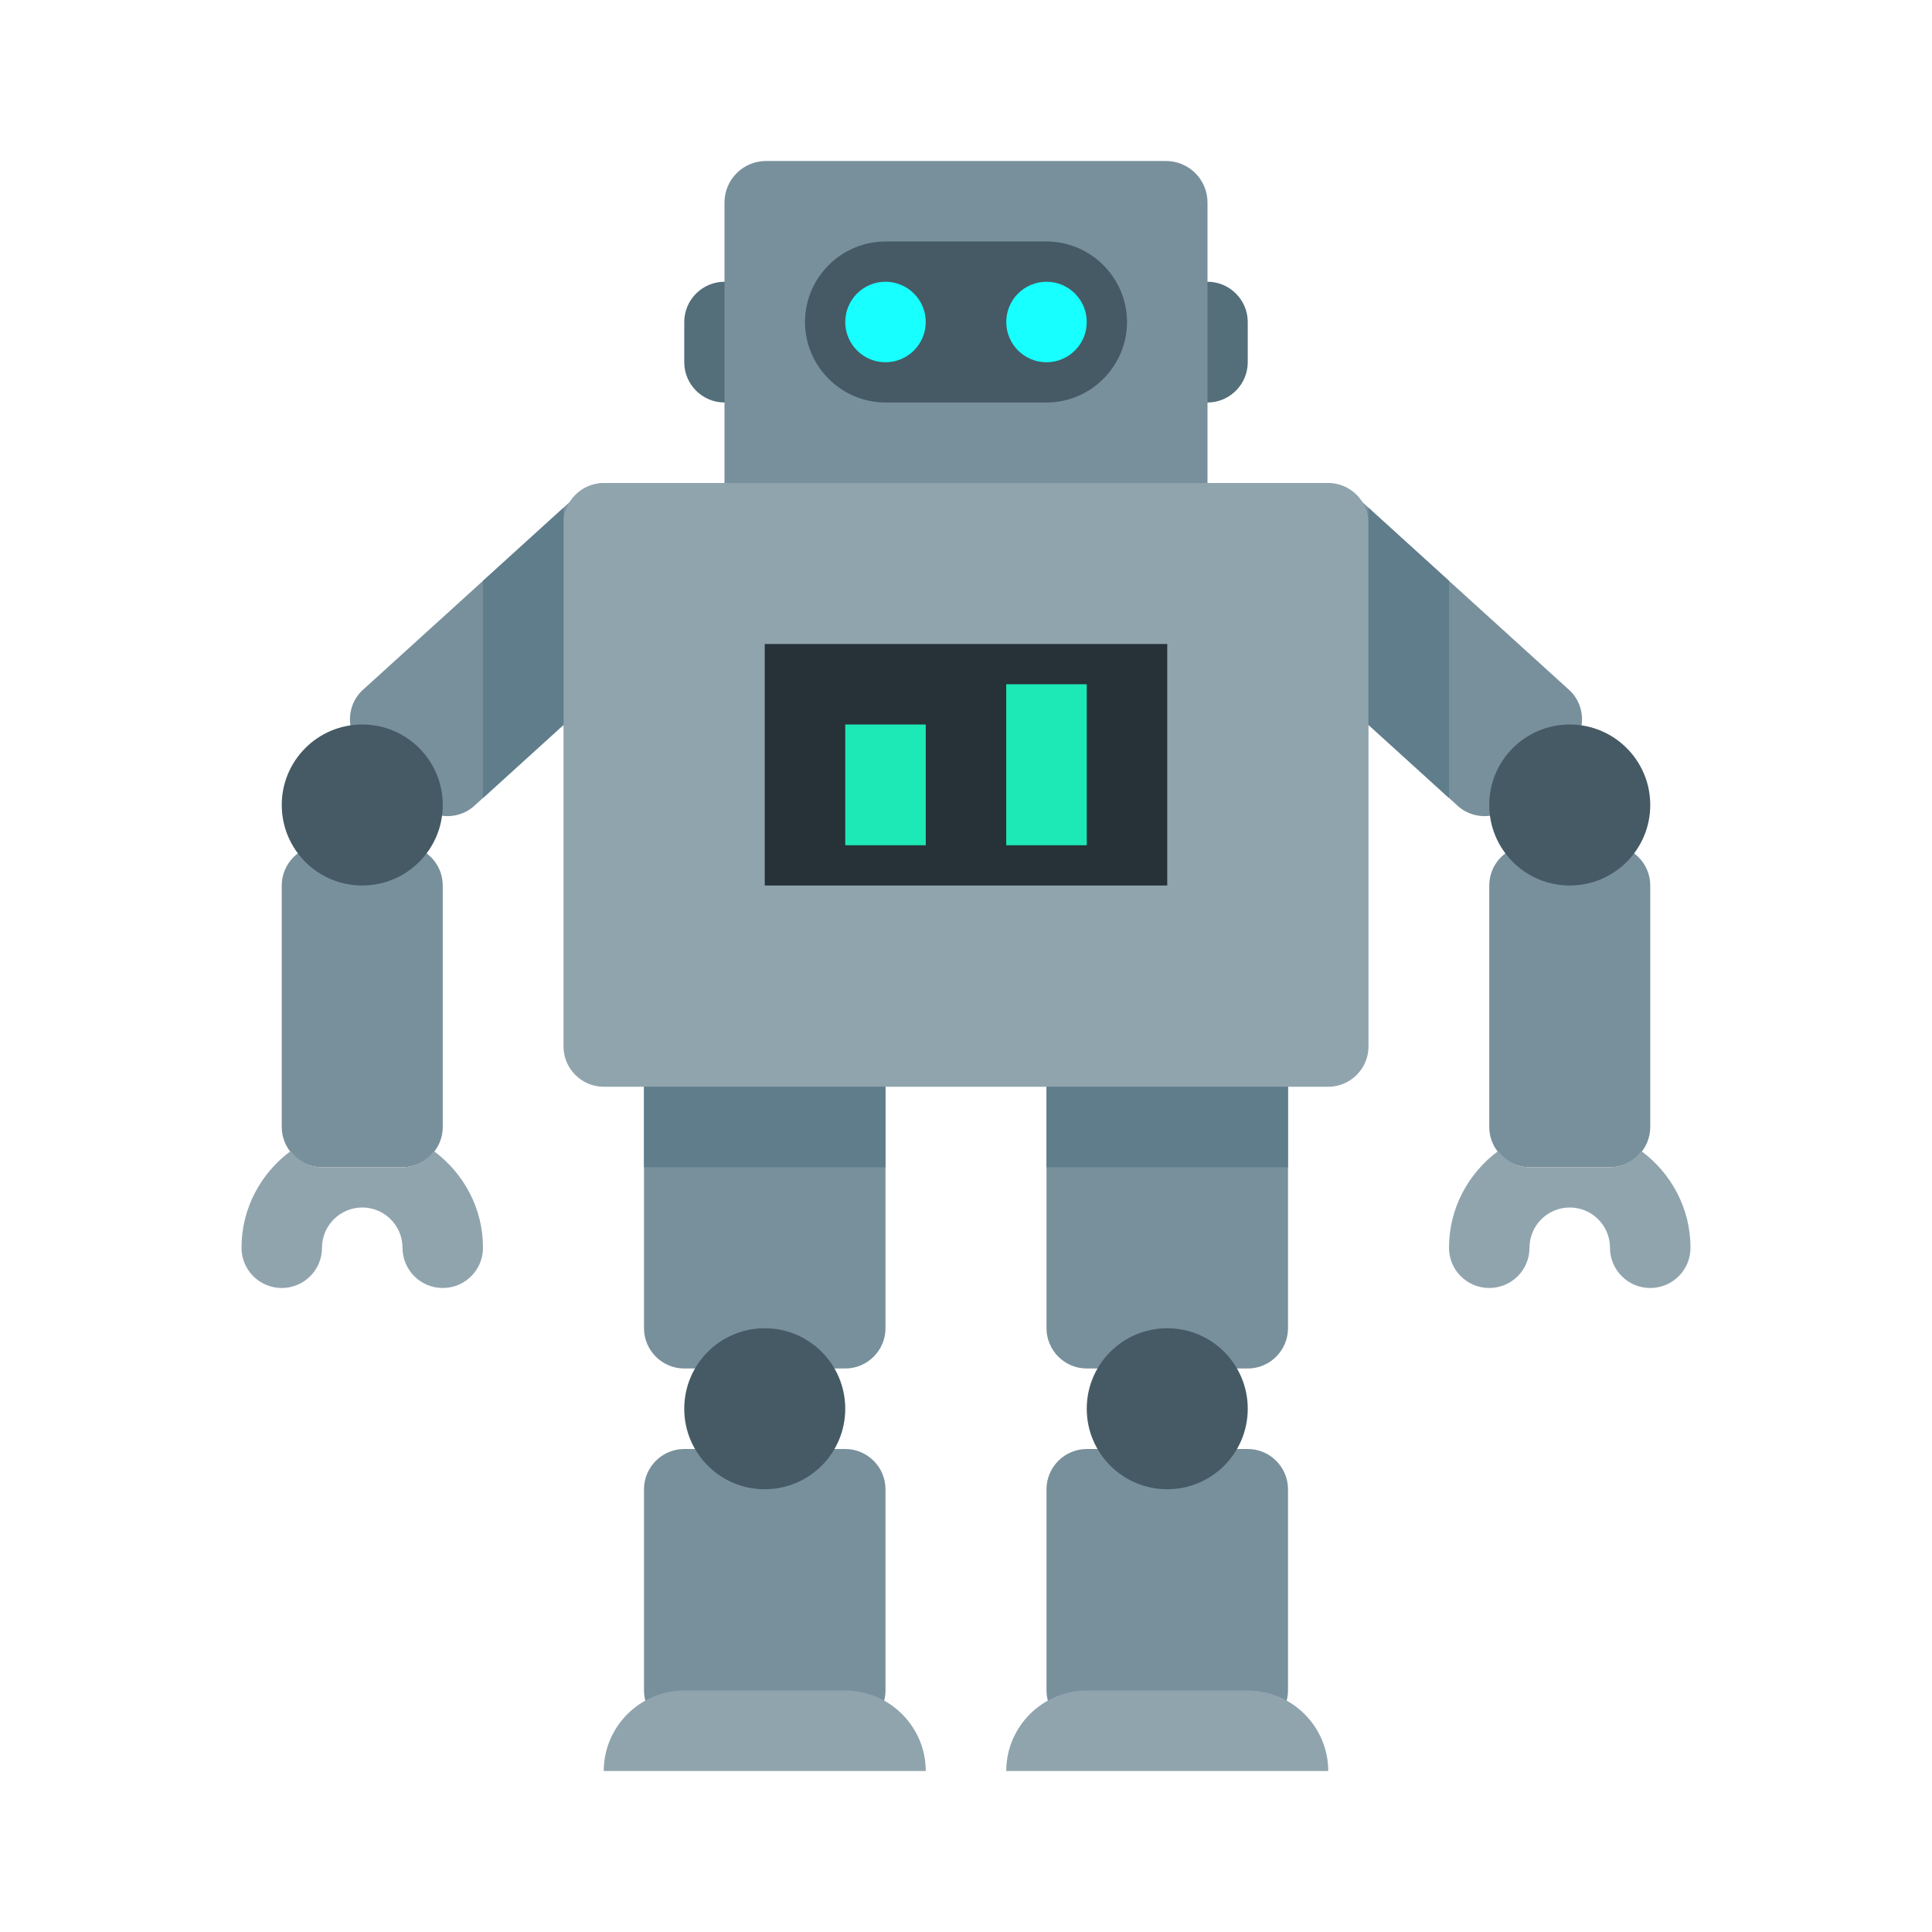 <?xml version="1.0" encoding="iso-8859-1"?>
<!-- Generator: Adobe Illustrator 19.1.1, SVG Export Plug-In . SVG Version: 6.00 Build 0)  -->
<svg version="1.1" id="Layer_1" xmlns="http://www.w3.org/2000/svg" xmlns:xlink="http://www.w3.org/1999/xlink" x="0px" y="0px"
	 viewBox="0 0 48 48" enable-background="new 0 0 48 48" xml:space="preserve">
<path fill="#546E7A" d="M30,10H18c-0.55,0-1-0.45-1-1V8c0-0.55,0.45-1,1-1h12c0.55,0,1,0.45,1,1v1C31,9.55,30.55,10,30,10z"/>
<path fill="#78909C" d="M37,28v-6c0-0.55,0.45-1,1-1h2c0.55,0,1,0.45,1,1v6c0,0.55-0.45,1-1,1h-2C37.45,29,37,28.55,37,28z
	 M32.234,12.287l-1.423,1.405c-0.391,0.386-0.396,1.023-0.009,1.414l5.37,4.875c0.386,0.391,1.023,0.396,1.414,0.009l1.423-1.405
	c0.391-0.386,0.396-1.023,0.009-1.414l-5.37-4.875C33.262,11.905,32.626,11.901,32.234,12.287z M32,33v-7c0-0.55-0.45-1-1-1h-4
	c-0.55,0-1,0.45-1,1v7c0,0.55,0.45,1,1,1h4C31.55,34,32,33.55,32,33z M32,42v-5c0-0.55-0.45-1-1-1h-4c-0.55,0-1,0.45-1,1v5
	c0,0.55,0.45,1,1,1h4C31.55,43,32,42.55,32,42z M22,33v-7c0-0.55-0.45-1-1-1h-4c-0.55,0-1,0.45-1,1v7c0,0.55,0.45,1,1,1h4
	C21.55,34,22,33.55,22,33z M11,28v-6c0-0.55-0.45-1-1-1H8c-0.55,0-1,0.45-1,1v6c0,0.55,0.45,1,1,1h2C10.55,29,11,28.55,11,28z
	 M14.351,12.296l-5.37,4.875c-0.386,0.391-0.382,1.028,0.009,1.414l1.423,1.405c0.391,0.386,1.028,0.382,1.414-0.009l5.37-4.875
	c0.386-0.391,0.382-1.028-0.009-1.414l-1.423-1.405C15.374,11.901,14.738,11.905,14.351,12.296z M22,42v-5c0-0.55-0.45-1-1-1h-4
	c-0.55,0-1,0.45-1,1v5c0,0.55,0.45,1,1,1h4C21.55,43,22,42.55,22,42z M30,13V5.031C30,4.462,29.538,4,28.969,4h-9.938
	C18.462,4,18,4.462,18,5.031V13c0,0.57,0.462,1.031,1.031,1.031h9.938C29.538,14.031,30,13.57,30,13z"/>
<path fill="#90A4AE" d="M33,27H15c-0.55,0-1-0.45-1-1V13c0-0.55,0.45-1,1-1h18c0.55,0,1,0.45,1,1v13C34,26.55,33.55,27,33,27z"/>
<rect x="19" y="16" fill="#263238" width="10" height="6"/>
<path fill="#455A64" d="M26,10l-4,0c-1.1,0-2-0.9-2-2v0c0-1.1,0.9-2,2-2l4,0c1.1,0,2,0.9,2,2v0C28,9.1,27.1,10,26,10z M19,37
	c1.105,0,2-0.895,2-2s-0.895-2-2-2s-2,0.895-2,2S17.895,37,19,37z M9,22c1.105,0,2-0.895,2-2s-0.895-2-2-2s-2,0.895-2,2
	S7.895,22,9,22z M41,20c0-1.105-0.895-2-2-2s-2,0.895-2,2s0.895,2,2,2S41,21.105,41,20z M29,37c1.105,0,2-0.895,2-2s-0.895-2-2-2
	s-2,0.895-2,2S27.895,37,29,37z"/>
<path fill="#18FFFF" d="M21,8c0-0.552,0.448-1,1-1s1,0.448,1,1s-0.448,1-1,1S21,8.552,21,8z M26,9c0.552,0,1-0.448,1-1s-0.448-1-1-1
	s-1,0.448-1,1S25.448,9,26,9z"/>
<path fill="#1DE9B6" d="M27,21h-2v-4h2V21z M23,18h-2v3h2V18z"/>
<path fill="#607D8B" d="M22,29h-6v-2h6V29z M32,27h-6v2h6V27z M12,19.826l2-1.816v-5.395l-2,1.816V19.826z M34,18.01l2,1.816v-5.395
	l-2-1.816V18.01z"/>
<path fill="#90A4AE" d="M12,31c0,0.553-0.448,1-1,1s-1-0.447-1-1c0-0.552-0.449-1-1-1s-1,0.448-1,1c0,0.553-0.448,1-1,1
	s-1-0.447-1-1c0-0.986,0.484-1.855,1.221-2.402C7.404,28.836,7.678,29,8,29h2c0.322,0,0.596-0.164,0.779-0.402
	C11.516,29.145,12,30.014,12,31z M40.779,28.598C40.596,28.836,40.322,29,40,29h-2c-0.322,0-0.596-0.164-0.779-0.402
	C36.484,29.145,36,30.014,36,31c0,0.553,0.447,1,1,1s1-0.447,1-1c0-0.552,0.448-1,1-1s1,0.448,1,1c0,0.553,0.447,1,1,1s1-0.447,1-1
	C42,30.014,41.516,29.145,40.779,28.598z M23,44L23,44c0-1.1-0.9-2-2-2h-4c-1.1,0-2,0.9-2,2v0H23z M33,44L33,44c0-1.1-0.9-2-2-2h-4
	c-1.1,0-2,0.9-2,2v0H33z"/>
</svg>
